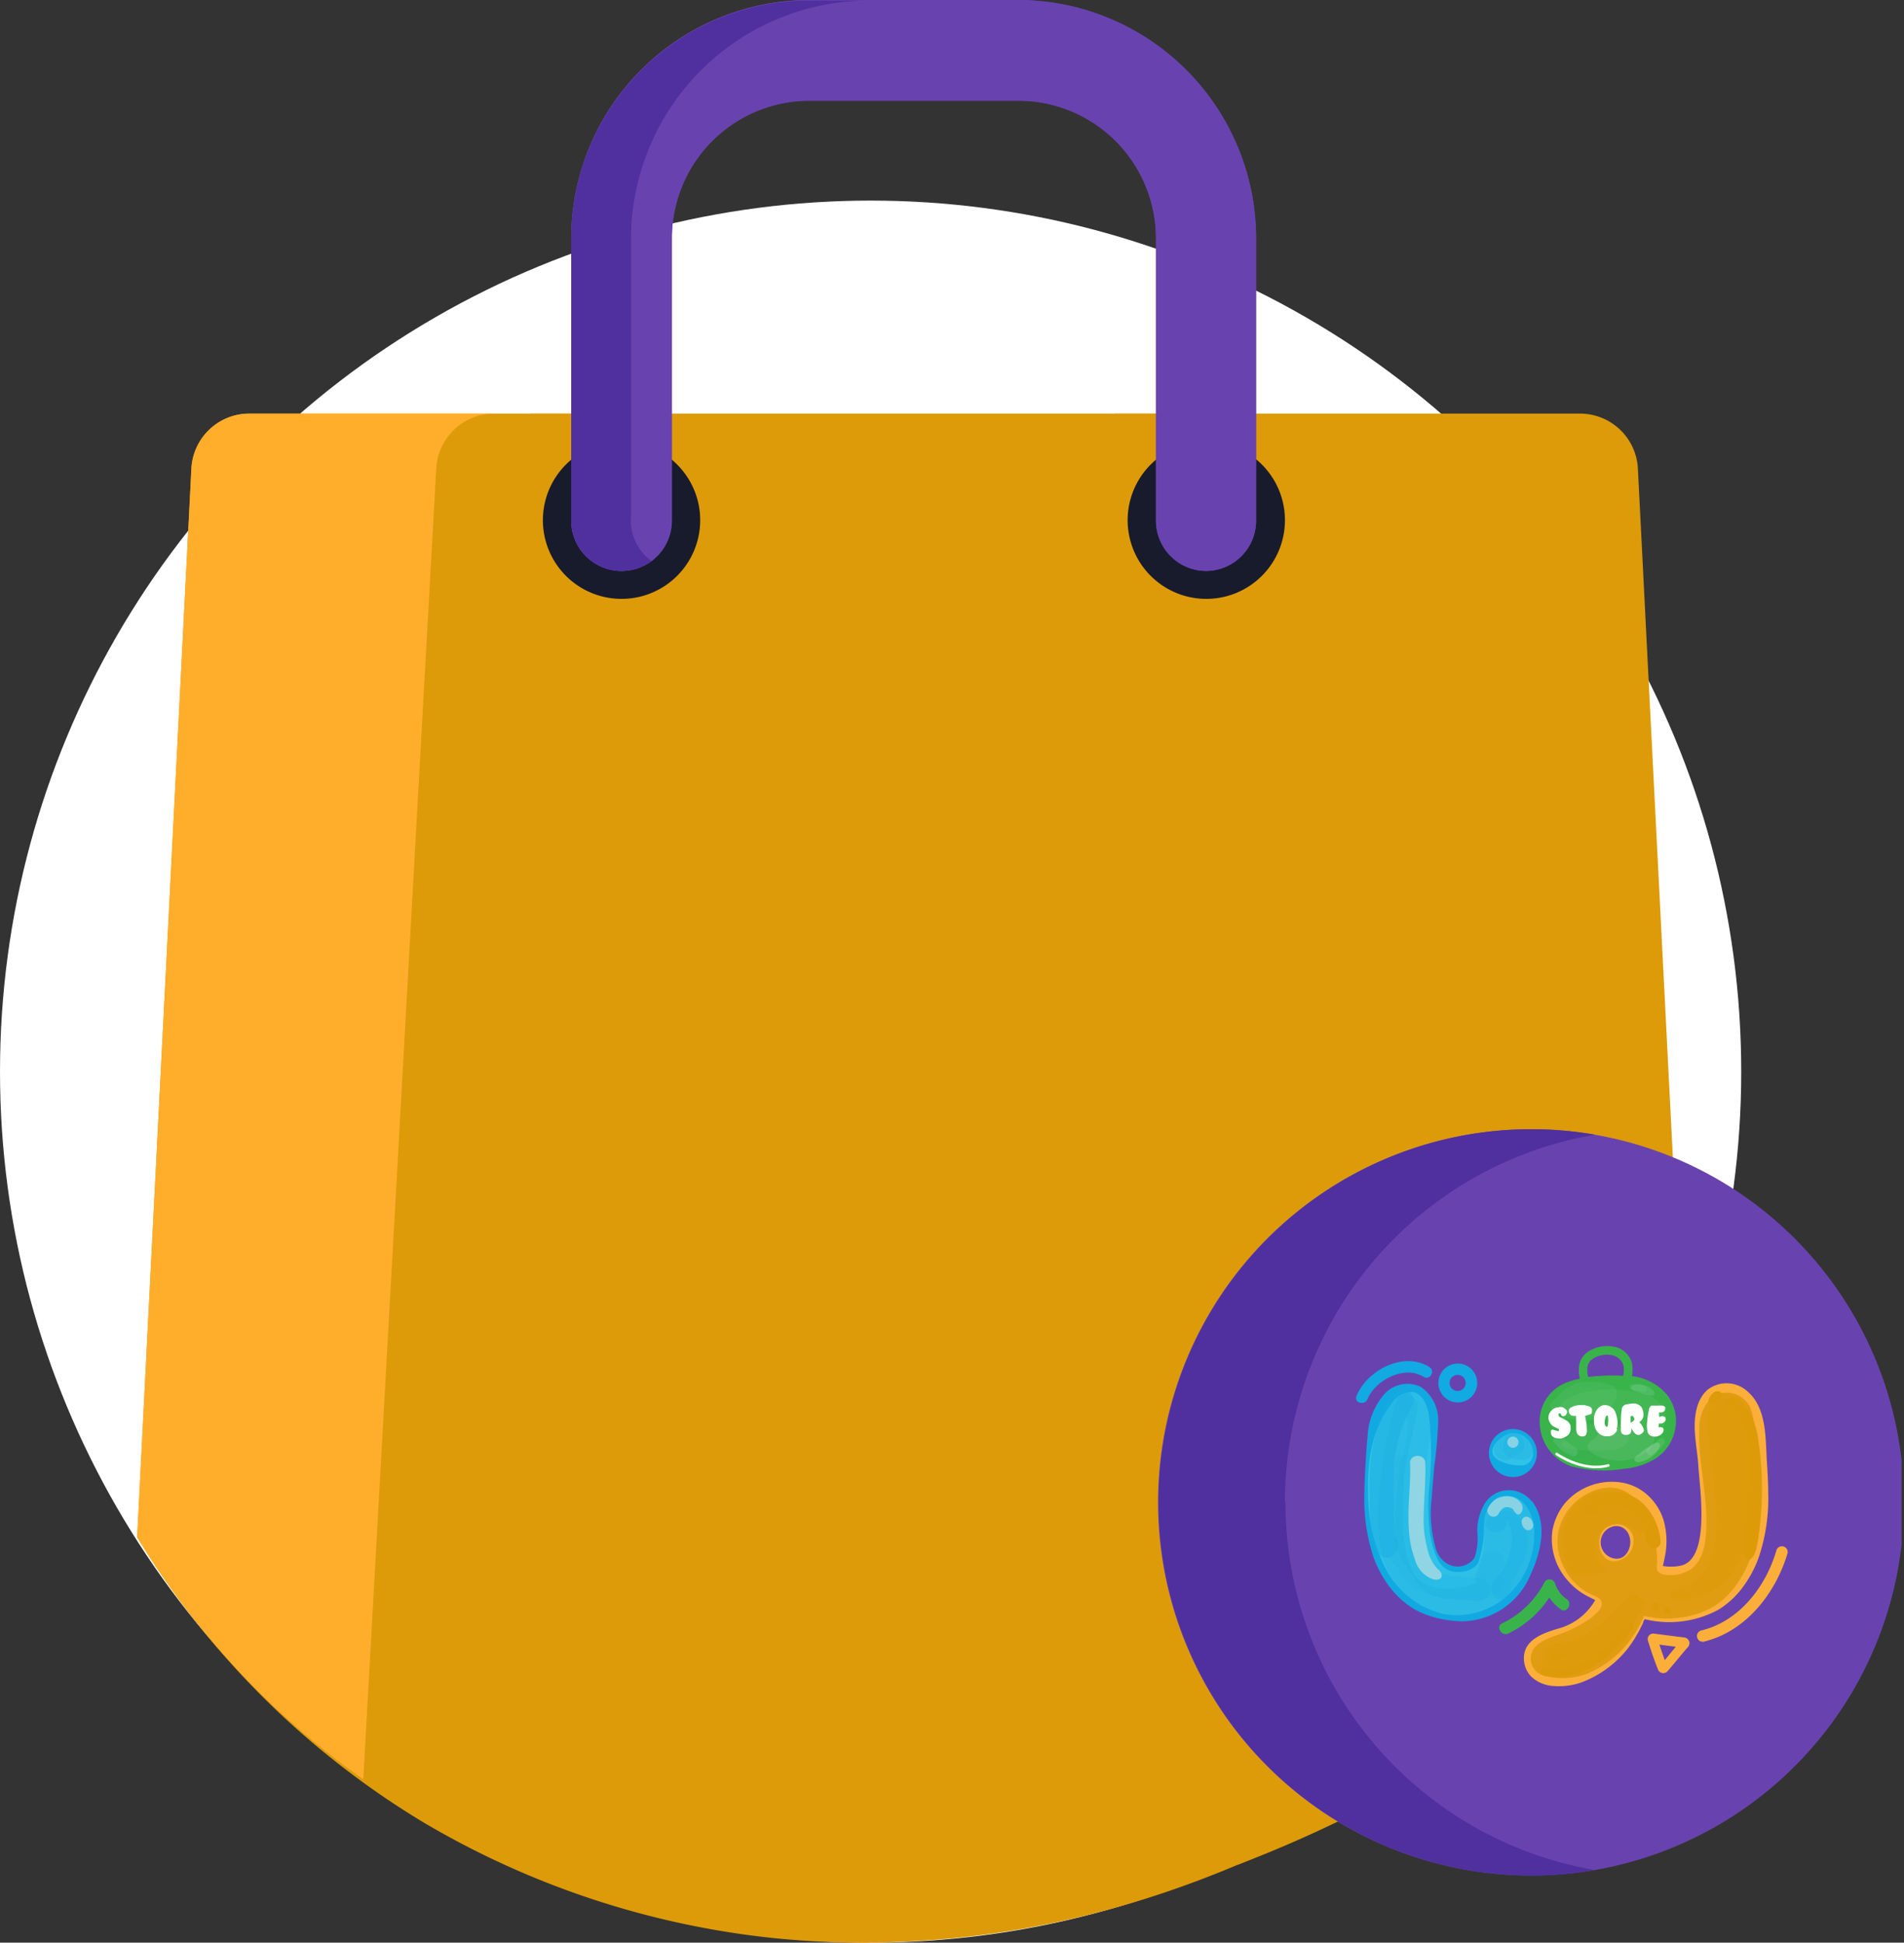 <svg xmlns="http://www.w3.org/2000/svg" xmlns:xlink="http://www.w3.org/1999/xlink" viewBox="0 0 184.23 187.88"><rect x="0" y="0" width="184.23" height="187.88" fill="#333333" stroke="none"/><defs><style>.cls-1,.cls-35{fill:none;}.cls-2,.cls-28{fill:#fff;}.cls-21,.cls-22,.cls-23,.cls-3{fill:#dd9b0a;}.cls-4{fill:#ffae2c;}.cls-5{fill:#181b2b;}.cls-6{fill:#6843af;}.cls-7{fill:#50309e;}.cls-8{clip-path:url(#clip-path);}.cls-9{fill:#11aae2;}.cls-10{fill:#39b44a;}.cls-11{fill:#fbaf3a;}.cls-12{fill:#30c2e7;}.cls-13,.cls-15,.cls-16,.cls-18,.cls-19{fill:#18a9e1;}.cls-13{opacity:0.22;}.cls-14{fill:#11a9e1;}.cls-15{opacity:0.41;}.cls-16{opacity:0.31;}.cls-17,.cls-20{fill:#90d5e3;}.cls-17{opacity:0.92;}.cls-18{opacity:0.07;}.cls-19{opacity:0.19;}.cls-21{opacity:0.84;}.cls-22{opacity:0.78;}.cls-23{opacity:0.8;}.cls-24{fill:#9bd2a7;}.cls-24,.cls-30{opacity:0.1;}.cls-25{fill:#478daf;opacity:0.04;}.cls-26{fill:#eff8fd;}.cls-26,.cls-33{opacity:0.18;}.cls-27{fill:#d1edfb;opacity:0.11;}.cls-28,.cls-29,.cls-34{opacity:0.09;}.cls-29{fill:#a4d49c;}.cls-30{fill:#e0efd6;}.cls-31{fill:#e3f4fc;opacity:0.06;}.cls-32{opacity:0.73;}.cls-33,.cls-34{fill:#d6effa;}.cls-35{stroke:#fff;stroke-linecap:round;stroke-miterlimit:10;stroke-width:0.25px;stroke-dasharray:12 0 4 0 0;}</style><clipPath id="clip-path" transform="translate(-3.38)"><rect class="cls-1" width="187.38" height="187.74"/></clipPath></defs><title>storeAsset 3</title><g id="Layer_2" data-name="Layer 2"><g id="Layer_1-2" data-name="Layer 1"><circle class="cls-2" cx="84.24" cy="103.64" r="84.24"/><path class="cls-3" d="M167.1,148.48,161.86,45.3A5.61,5.61,0,0,0,156.25,40H27.51A5.61,5.61,0,0,0,21.9,45.3L16.65,148.67a81.75,81.75,0,0,0,27.77,27.62,83.69,83.69,0,0,0,33.72,11.14,85.85,85.85,0,0,0,13.67.31c19-1,33.1-8,39.88-11.38A115,115,0,0,0,167.1,148.48Z" transform="translate(-3.38)"/><path class="cls-3" d="M111.28,50.35a4.87,4.87,0,1,0,9.74,0V40h-9.74Z" transform="translate(-3.38)"/><path class="cls-3" d="M59.57,55.22a4.87,4.87,0,0,0,4.87-4.87V40H54.7V50.35a4.87,4.87,0,0,0,4.87,4.87Z" transform="translate(-3.38)"/><path class="cls-4" d="M51.2,40H27.51A5.61,5.61,0,0,0,21.9,45.3L16.65,148.67a78,78,0,0,0,21.88,23.41L45.59,45.3A5.61,5.61,0,0,1,51.2,40Z" transform="translate(-3.38)"/><path class="cls-5" d="M71.13,50.31a7.61,7.61,0,1,1-7.61-7.61,7.61,7.61,0,0,1,7.61,7.61Z" transform="translate(-3.38)"/><path class="cls-5" d="M127.71,50.31a7.61,7.61,0,1,1-7.61-7.61,7.61,7.61,0,0,1,7.61,7.61Z" transform="translate(-3.38)"/><path class="cls-6" d="M120.1,55.22a4.87,4.87,0,0,1-4.87-4.87V23.05A13.32,13.32,0,0,0,101.92,9.74H81.7A13.32,13.32,0,0,0,68.39,23.05v27.3a4.87,4.87,0,1,1-9.74,0V23.05A23.08,23.08,0,0,1,81.7,0h20.22a23.08,23.08,0,0,1,23,23.05v27.3a4.87,4.87,0,0,1-4.87,4.87Z" transform="translate(-3.38)"/><path class="cls-6" d="M120.1,55.22a4.87,4.87,0,0,1-4.87-4.87V23.05A13.32,13.32,0,0,0,101.92,9.74H81.7A13.32,13.32,0,0,0,68.39,23.05v27.3a4.87,4.87,0,1,1-9.74,0V23.05A23.08,23.08,0,0,1,81.7,0h20.22a23.08,23.08,0,0,1,23,23.05v27.3a4.87,4.87,0,0,1-4.87,4.87Z" transform="translate(-3.38)"/><path class="cls-7" d="M64.44,50.35V23.05a23.08,23.08,0,0,1,23-23H81.7A23.08,23.08,0,0,0,58.65,23.05v27.3a4.87,4.87,0,0,0,7.77,3.91,4.86,4.86,0,0,1-2-3.91Z" transform="translate(-3.38)"/><g class="cls-8"><path class="cls-3" d="M167.1,148.48l-2-38.73a42,42,0,0,0-55.56,39.69c0,13,4.37,23.22,13.6,30.91,17.25-6.61,33.5-17,43.93-31.87Z" transform="translate(-3.38)"/><path class="cls-6" d="M187.61,145.3a36.09,36.09,0,1,1-36.09-36.09,36.09,36.09,0,0,1,36.09,36.09Z" transform="translate(-3.38)"/></g><path class="cls-7" d="M127.71,145.3a36.08,36.08,0,0,1,30-35.56,35.58,35.58,0,0,0-6.14-.53,36.09,36.09,0,0,0,0,72.18,35.58,35.58,0,0,0,6.14-.53,36.08,36.08,0,0,1-29.95-35.56Z" transform="translate(-3.38)"/><path class="cls-9" d="M141.69,132.21c-2.52-1.57-6.05.32-7.06,2.81-.26.66.8.95,1.07.29.75-1.85,3.57-3.31,5.43-2.15.6.38,1.16-.57.56-.95Z" transform="translate(-3.38)"/><path class="cls-10" d="M155,154.68a3,3,0,0,1-1.16-1.55.56.56,0,0,0-1-.13,9,9,0,0,1-4.11,4c-.65.29-.09,1.25.56,1a9.89,9.89,0,0,0,4-3.5,4.42,4.42,0,0,0,1.17,1.19C155,156,155.55,155.08,155,154.68Z" transform="translate(-3.38)"/><path class="cls-11" d="M168.28,158.76c4.07-1,6.93-4.7,8.07-8.57a.56.56,0,0,0-1.07-.3c-1,3.51-3.59,6.92-7.29,7.8a.55.55,0,0,0,.29,1.07Z" transform="translate(-3.38)"/><path class="cls-9" d="M146.31,133.75a.78.78,0,0,0,0-.16,1.88,1.88,0,1,0,0,.33A1,1,0,0,0,146.31,133.75Zm-2.67,0a.78.78,0,0,1,1.56,0A.78.78,0,0,1,143.64,133.75Z" transform="translate(-3.38)"/><path class="cls-9" d="M149.77,142.85a2.32,2.32,0,1,0-2.32-2.32A2.32,2.32,0,0,0,149.77,142.85Z" transform="translate(-3.38)"/><path class="cls-12" d="M150.47,141.73a1.13,1.13,0,0,0,1.24-1.2,1.93,1.93,0,0,0-1.94-1.93c-.84,0-2.53,1.32-1.83,2.27a1.6,1.6,0,0,0,.61.44A4.48,4.48,0,0,0,150.47,141.73Z" transform="translate(-3.38)"/><path class="cls-13" d="M149.52,138.71a1.43,1.43,0,0,0-.7,1.34c0,.83,1.13,1.18,1.8,1.16C152.87,141.15,151,138,149.52,138.71Z" transform="translate(-3.38)"/><path class="cls-14" d="M151.53,145.13a2.85,2.85,0,0,0-2.36-1,2.74,2.74,0,0,0-2.06,1.18,5,5,0,0,0-.78,2.89,5.89,5.89,0,0,1-.28,2.47,2,2,0,0,1-2.55.61,2.45,2.45,0,0,1-1.17-1.43,12.29,12.29,0,0,1-.42-5c.06-1,.18-2,.24-3a39.46,39.46,0,0,0,.39-4.47,3.93,3.93,0,0,0-1.65-3.23,3,3,0,0,0-3.62.75,6.79,6.79,0,0,0-1.57,4.14c-.08.73-.12,1.48-.17,2.22-.06,1-.12,2-.13,3.07a17.83,17.83,0,0,0,.87,6.24,11,11,0,0,0,1.34,2.59,8.58,8.58,0,0,0,2.53,2.42,9.36,9.36,0,0,0,3.28,1.1,10.41,10.41,0,0,0,1.58.12,7.27,7.27,0,0,0,6.47-4.5c1-2.14,1.71-5.05.15-7.11Z" transform="translate(-3.38)"/><path class="cls-12" d="M142.54,150.91a2.35,2.35,0,0,0,.88.89c.87.47,2.53.25,3-.71a11.06,11.06,0,0,0,.56-3.71,3.09,3.09,0,0,1,1.21-2.48,2.27,2.27,0,0,1,2.78.65,4.34,4.34,0,0,1,.86,2.91,8.08,8.08,0,0,1-2.68,5.94,7.3,7.3,0,0,1-6.25,1.66,8.59,8.59,0,0,1-5.5-4.45,16,16,0,0,1-1.65-7.05c-.11-3.1.36-6.38,2.28-8.82a2.35,2.35,0,0,1,2.07-1.11c.94.18,1.38,1.27,1.54,2.22a33.73,33.73,0,0,1,0,7.38,21.29,21.29,0,0,0,.06,3.66,8.68,8.68,0,0,0,.21,1.24,5.45,5.45,0,0,0,.22.79A7.92,7.92,0,0,0,142.54,150.91Z" transform="translate(-3.38)"/><path class="cls-15" d="M140,136c.7-1.27-1.25-2.41-2-1.14a17.08,17.08,0,0,0-2.07,7.78c-.05,1.44,0,2.89,0,4.33,0,1.26-.15,2.72,1.07,3.49s2.32-1.08,1.23-1.89a.35.35,0,0,1,0-.2,5.54,5.54,0,0,0,0-.91c0-.57,0-1.15,0-1.73,0-1.2,0-2.39,0-3.59A14.11,14.11,0,0,1,140,136Z" transform="translate(-3.38)"/><path class="cls-16" d="M151.75,147.31c-.27-1.17-.77-2.45-2.14-2.53a2.66,2.66,0,0,0-2.65,2c-.33,1.41,1.84,2,2.18.6.06-.22.11-.17.19-.25a4.92,4.92,0,0,1,.34,1.9,6.26,6.26,0,0,1-1.68,3.81,1.16,1.16,0,0,0,0,1.6,1.14,1.14,0,0,0,1.6,0,10.6,10.6,0,0,0,2-3.4A7.37,7.37,0,0,0,151.75,147.31Z" transform="translate(-3.38)"/><path class="cls-13" d="M150,146.46a1.83,1.83,0,0,0-2.44.27c-.83.83-.48,1.93-.62,3a7.53,7.53,0,0,1-.68,2.27,1.22,1.22,0,0,0,0,1.1c-2.11.89-5.39.9-6.31-1.35-1.15-2.82-.81-5.72-.71-8.72a18.33,18.33,0,0,1,.53-3.12l.78-3.62a1.13,1.13,0,0,0-2.22-.44,58.64,58.64,0,0,0-1.27,6.25,30.71,30.71,0,0,0-.27,6.49,10.7,10.7,0,0,0,2,5.36,6.23,6.23,0,0,0,4.33,2.27,8.57,8.57,0,0,0,4.86-.65,3.89,3.89,0,0,0,1.56-1.79,1.5,1.5,0,0,0,.09-.76,8.9,8.9,0,0,0,.71-1.13,7,7,0,0,0,.77-1.9A3.73,3.73,0,0,0,150,146.46Z" transform="translate(-3.38)"/><path class="cls-17" d="M150,146.28c.12.15.26.26.45.14a.76.76,0,0,0,.13-1,1.43,1.43,0,0,0-1-.66,2,2,0,0,0-2.2,1.05.59.59,0,0,0,.21.8.58.58,0,0,0,.8-.21c.11-.25.42-.61.68-.63a.92.92,0,0,1,.72.2C149.81,146.05,149.89,146.17,150,146.28Z" transform="translate(-3.38)"/><path class="cls-18" d="M148.39,152.14c.08-.08.16-.18.24-.27a1.18,1.18,0,0,0,0-1.6,1.14,1.14,0,0,0-1.6,0,3.59,3.59,0,0,1-2.68,1.45,3.8,3.8,0,0,1-1.69-.35,8.48,8.48,0,0,1-.9-.46l-.14-.09a1.77,1.77,0,0,0,0-.2c-.06-.21-.12-.42-.17-.63a19.5,19.5,0,0,1,.07-7.42,1.28,1.28,0,0,0-.38-1.17,1.66,1.66,0,0,0-1.77-.75,1,1,0,0,0-.88.36,2.5,2.5,0,0,0-.24.22,4,4,0,0,0-.76,1.85,18.52,18.52,0,0,0-.37,2.23c0,.37-.08.76-.09,1.15a7.32,7.32,0,0,0,.5,3.42,4.77,4.77,0,0,0,1.21,1.86c.55,1.67,2.34,2.41,4,2.75,1.87.39,3.94.69,5.6-.49a1.11,1.11,0,0,0,.13-1.86Z" transform="translate(-3.38)"/><path class="cls-19" d="M146.51,152.62l-2.06-.16a5.14,5.14,0,0,1-1.51-.2c-.48-.18-.72-.74-1-1.14-.37-.57-.74-1.13-1.09-1.71-.64-1-.25-2.43-.15-3.6l.19-2.16a1.24,1.24,0,0,0,.14-.41,36.31,36.31,0,0,0,.82-5.27c0-1.4-.51-3.57-2.27-3.49-1.29.05-1.26,1.83-.22,2.19h0c0,.09.08.18.11.27a2.41,2.41,0,0,1,.12.65,6.9,6.9,0,0,1-.14,1.57c-.1.55-.19,1.09-.29,1.64a1.3,1.3,0,0,0-.37.83l-.42,4.91a11.48,11.48,0,0,0-.11,2.34,4.83,4.83,0,0,0,.85,2c.79,1.22,1.5,2.86,2.93,3.43a6.65,6.65,0,0,0,2,.35l2.42.19a1.14,1.14,0,0,0,1.13-1.13A1.16,1.16,0,0,0,146.51,152.62Z" transform="translate(-3.38)"/><path class="cls-17" d="M150.7,147.56c.38.82,1.33.38.94-.44S150.32,146.74,150.7,147.56Z" transform="translate(-3.38)"/><path class="cls-13" d="M150.73,139.15a1.15,1.15,0,0,0-1.55-.41l-.68.39a1.18,1.18,0,0,0-.52.68,1.2,1.2,0,0,0,.11.87,1.15,1.15,0,0,0,1.55.4l.68-.39a1.12,1.12,0,0,0,.52-.67A1.15,1.15,0,0,0,150.73,139.15Z" transform="translate(-3.38)"/><path class="cls-17" d="M149.77,138.94a.54.54,0,0,0,0,1.08A.54.54,0,0,0,149.77,138.94Z" transform="translate(-3.38)"/><path class="cls-20" d="M142.41,151.67a4.21,4.21,0,0,1-.93-1.95,10.45,10.45,0,0,1-.35-2.61c0-1.87.22-3.73.16-5.6,0-.94-1.5-.94-1.47,0,.07,2.12-.27,4.23-.12,6.35a10.06,10.06,0,0,0,.6,3,2.76,2.76,0,0,0,1.69,1.86C142.9,153,143.23,152.27,142.41,151.67Z" transform="translate(-3.38)"/><path class="cls-11" d="M174.47,144.39c0-1-.06-2-.13-3.07-.14-2.25,0-5.19-1.92-6.79a3,3,0,0,0-3.79-.14c-1.18,1-1.34,2.76-1.25,4.18.07,1.12.28,2.22.34,3.34.12,2,1.23,9.1-1.86,9.54a4.63,4.63,0,0,1-1.58,0c.06-.27.12-.53.17-.8a7.36,7.36,0,0,0-.09-3.58,5.43,5.43,0,0,0-1.58-2.49,4.89,4.89,0,0,0-2.3-1.16,6,6,0,0,0-5.57,1.84,5.76,5.76,0,0,0-1.32,2.77,6,6,0,0,0,1.38,4.71,6.36,6.36,0,0,0,2.13,1.69l.63.32a5.87,5.87,0,0,1-3.66,2.78c-1.33.41-3.1,1-3.23,2.64a2.56,2.56,0,0,0,.72,2,3.46,3.46,0,0,0,2.15.89,6.47,6.47,0,0,0,2.92-.44,10.34,10.34,0,0,0,4.27-3.21,11.56,11.56,0,0,0,.9-1.37c.14-.23.26-.47.38-.71l.18-.36c0-.09.1-.32.17-.37s0,0,0,0l0,0a10,10,0,0,0,7.14-.93,8.43,8.43,0,0,0,2.52-2.42,11,11,0,0,0,1.35-2.59A17.82,17.82,0,0,0,174.47,144.39Zm-15.05,6.3a1.58,1.58,0,0,1-.14-3,1.28,1.28,0,0,1,1.17.09,1.45,1.45,0,0,1,.57.74C161.41,149.58,160.68,151.07,159.42,150.69Z" transform="translate(-3.38)"/><path class="cls-21" d="M173.54,144.88c0-.95-.06-1.91-.12-2.86-.1-1.61-.08-4.46-.73-6a2.58,2.58,0,0,0-3.53-1,4.05,4.05,0,0,0-1.36,2.89v.29c-.13,3.22.82,6.37.68,9.59-.06,1.43-.26,3.08-1.53,4a3.58,3.58,0,0,1-2.7.46c-.67-.27-.55-.48-.53-1.13.11-4.11-2.59-9.45-7.35-6.3a5.25,5.25,0,0,0-1,.91,5.31,5.31,0,0,0-1.23,2.57,5.11,5.11,0,0,0,.28,2.63,5.7,5.7,0,0,0,3.11,3.36,1.88,1.88,0,0,1,.55.27c1.3,1.08-2.08,2.74-2.77,3.08-1,.48-2.32.72-3.16,1.42a1.71,1.71,0,0,0,.62,3,6.83,6.83,0,0,0,4.12-.16,10.1,10.1,0,0,0,3.64-2.55,11.18,11.18,0,0,0,1.93-3.08l0,0,0,0a8.7,8.7,0,0,0,3.59.16,8.58,8.58,0,0,0,3.06-1,7.88,7.88,0,0,0,2.35-2.25,10.41,10.41,0,0,0,1.25-2.41A16.54,16.54,0,0,0,173.54,144.88ZM159.41,151c-1.23-.2-1.67-1.93-.91-3a1.68,1.68,0,0,1,2.9.59A2,2,0,0,1,159.41,151Z" transform="translate(-3.38)"/><path class="cls-22" d="M173.12,139.23a3.62,3.62,0,0,0-1.4-3.21c-.71-.42-2.05-1.12-2.58-.48-.78,1-.4,2.49-.35,3.69.07,2.09.47,4.16.6,6.24a14.57,14.57,0,0,1-.23,4.52,4.67,4.67,0,0,1-3.53,3.72c-1,.28-.8.94.25,1a6.22,6.22,0,0,0,5-2.4,11.42,11.42,0,0,0,1.92-6.08A62.39,62.39,0,0,0,173.12,139.23Z" transform="translate(-3.38)"/><path class="cls-3" d="M171.54,136.89c1.33,1.57,1.16,4.37,1.07,6.23s-.19,3.39-.38,5.26a12.34,12.34,0,0,0-.15,1.71c0,.94,1,1.35,1.36-.88a31.76,31.76,0,0,0,.09-9.83,7.28,7.28,0,0,0-1.17-3.29,2.71,2.71,0,0,0-1.15-1c-.44-.15-1.21.36-.82.86a1.09,1.09,0,0,0,.32.23A3.05,3.05,0,0,1,171.54,136.89Z" transform="translate(-3.38)"/><path class="cls-22" d="M162.66,146.18c-1.78-2.05-4.68-2.79-6.81-.69-1.72,1.72-1.57,4.51-.54,6.55a.89.89,0,0,0,1.05.45c.19,0,.33-.19.53-.22s2.63,0,1.88-.57a2.46,2.46,0,0,1-.79-3.07,2.36,2.36,0,0,1,3.92-.36c.27.27.7-.45.72-.85v0A.86.86,0,0,0,162.66,146.18Z" transform="translate(-3.38)"/><path class="cls-22" d="M162,154.54a.64.64,0,0,0-1-.25c-.88.83-1.6,1.8-2.52,2.57a9,9,0,0,1-3.24,1.85c-.88.24-2.33,0-2.49,1.2a.5.5,0,0,0,.08.34c-.53.3-.32.87.08,1.14,1.14.75,3.25.39,4.4-.14a11.89,11.89,0,0,0,3.67-3.5,20.6,20.6,0,0,0,1.33-2.14,1.28,1.28,0,0,0,.19-.41A.56.56,0,0,0,162,154.54Z" transform="translate(-3.38)"/><path class="cls-3" d="M160.76,157a1.73,1.73,0,0,0-.36.44,9.7,9.7,0,0,1-3,2.88,7.22,7.22,0,0,1-4.71,1.06c-.49,0-.28.64.2.72a6.94,6.94,0,0,0,4.92-1.1,11,11,0,0,0,2-1.65,10.12,10.12,0,0,0,1.45-1.69c.12-.19.22-.44.1-.62a.43.43,0,0,0-.57-.07Z" transform="translate(-3.38)"/><path class="cls-3" d="M163.6,154.93a.52.52,0,0,0,0,1A.52.52,0,0,0,163.6,154.93Z" transform="translate(-3.38)"/><path class="cls-3" d="M164.76,155.44a.33.33,0,0,0,0,.66A.33.33,0,0,0,164.76,155.44Z" transform="translate(-3.38)"/><path class="cls-23" d="M153.67,160a.4.4,0,0,0-.26.14.34.34,0,0,0,.26.53,2,2,0,0,0,.68-.13,1.58,1.58,0,0,0,.59-.34c.17-.26-.28-.38-.46-.38a2.82,2.82,0,0,0-.64.14Z" transform="translate(-3.38)"/><path class="cls-3" d="M169.52,134.54c-.34,0-.72.52-.8.76-.15.46.2.63.8.27S170.18,134.54,169.52,134.54Z" transform="translate(-3.38)"/><path class="cls-3" d="M164.06,149.15a5.69,5.69,0,0,0-2-4,4.36,4.36,0,0,0-3-.85,3.38,3.38,0,0,0-2,.76c-.62.6-.5,1.75.59,1.32.51-.2.92-.61,1.44-.78a2.21,2.21,0,0,1,2,.37,4,4,0,0,1,1.28,1.78c.2.52.2,1.52.65,1.89A.66.66,0,0,0,164.06,149.15Z" transform="translate(-3.38)"/><path class="cls-11" d="M166.28,158.36l-2.91-.37a.53.53,0,0,0-.53.7c.28.92.59,1.83.95,2.73a.55.55,0,0,0,.91.24c.68-.77,1.31-1.58,2-2.36A.56.56,0,0,0,166.28,158.36Zm-.75.9-1.07,1.3c-.18-.5-.35-1-.52-1.5Z" transform="translate(-3.38)"/><path class="cls-10" d="M164.65,134.86a5.22,5.22,0,0,0-3.36-1.77,3.74,3.74,0,0,0,0-1.25,2.21,2.21,0,0,0-1.85-1.61,3.33,3.33,0,0,0-2.41.51,2,2,0,0,0-.85,1.29,3.57,3.57,0,0,0,.06,1.31,6.65,6.65,0,0,0-1.44.44,4,4,0,0,0-2.42,4.14,4.58,4.58,0,0,0,3,3.88,12.22,12.22,0,0,0,5.11.25,6.86,6.86,0,0,0,3.18-1.05,4.39,4.39,0,0,0,1.82-4.32A4.32,4.32,0,0,0,164.65,134.86Zm-4.21-1.8a18.91,18.91,0,0,0-3.28.1l-.11,0a2.43,2.43,0,0,1-.06-1,1.1,1.1,0,0,1,.5-.74,2.47,2.47,0,0,1,1.77-.37,1.44,1.44,0,0,1,1.2,1A2.5,2.5,0,0,1,160.44,133.06Z" transform="translate(-3.38)"/><path class="cls-24" d="M164.53,136.89A2.81,2.81,0,0,0,162,134.7a12,12,0,0,0-4.31-.21,6.47,6.47,0,0,0-3,1,1.11,1.11,0,0,0-.26,1.24c.24.71.65.41,1.1.58a5,5,0,0,0,1.89,0l2-.08a8,8,0,0,1,1.38.12,3.73,3.73,0,0,1,1.27.29c.36.2.58.62,1,.78C163.93,138.74,164.7,137.9,164.53,136.89Z" transform="translate(-3.38)"/><path class="cls-25" d="M153.47,138.86A2.81,2.81,0,0,0,156,141a12,12,0,0,0,4.31.22,6.53,6.53,0,0,0,3-1,1.11,1.11,0,0,0,.26-1.24c-.25-.71-.66-.4-1.11-.57a4.81,4.81,0,0,0-1.89,0c-.68,0-1.35.06-2,.07a8.07,8.07,0,0,1-1.39-.12,3.71,3.71,0,0,1-1.27-.28c-.36-.2-.58-.62-1-.78C154.07,137,153.29,137.85,153.47,138.86Z" transform="translate(-3.38)"/><path class="cls-26" d="M164,139.83a.88.88,0,0,1-.1.22,2.57,2.57,0,0,1-1.8,1.33.65.65,0,0,1-.39,0c-.53-.26.16-.68.38-.85a9.17,9.17,0,0,1,1.26-.88.65.65,0,0,1,.35-.13.3.3,0,0,1,.29.19A.29.29,0,0,1,164,139.83Z" transform="translate(-3.38)"/><path class="cls-27" d="M153.66,139.31v0a1.28,1.28,0,0,0,.32.44,3,3,0,0,0,.39.4,3.72,3.72,0,0,0,1.15.67c.45.17.71-.55.29-.81l0,0a7.49,7.49,0,0,1-1.41-1.14.34.34,0,0,0-.5,0A.49.49,0,0,0,153.66,139.31Z" transform="translate(-3.38)"/><path class="cls-28" d="M163,140.76h0a1.1,1.1,0,0,0,.37-.16,2.25,2.25,0,0,0,.36-.24,3.11,3.11,0,0,0,.7-.79.33.33,0,0,0-.51-.4l0,0a6,6,0,0,1-1.09.91.31.31,0,0,0-.11.4C162.82,140.62,162.9,140.75,163,140.76Z" transform="translate(-3.38)"/><path class="cls-29" d="M155.13,138.93c.15-.12.28-.26.43-.38a4.11,4.11,0,0,1,3.57-.74,4.28,4.28,0,0,1,1.44.47.88.88,0,0,1,.17,1.36,1.84,1.84,0,0,1-1,.51,9.55,9.55,0,0,1-2.14.13,12.35,12.35,0,0,1-2.64-.23.91.91,0,0,1-.35-.15c-.44-.34.17-.69.42-.88Z" transform="translate(-3.38)"/><path class="cls-30" d="M157.66,139.13s1.73-2.51,5.69-.69a1.76,1.76,0,0,1,.09.92c-.24,1.23-1.92,1.68-2.22,1.76-2,.52-4.23-.46-4.24-1.24C157,139.69,157.11,139.44,157.66,139.13Z" transform="translate(-3.38)"/><path class="cls-31" d="M154,135.16a2.76,2.76,0,0,0,.23-.27,3.89,3.89,0,0,1,2.51-1.25,6.45,6.45,0,0,1,2.75.41c.36.13.35.68.3,1a1.84,1.84,0,0,1-.46.91,3,3,0,0,1-.81.61,5.07,5.07,0,0,1-4,.32,2.64,2.64,0,0,1-.9-.49c-.55-.51,0-.88.37-1.23Z" transform="translate(-3.38)"/><g class="cls-32"><path class="cls-33" d="M161.33,134a.64.64,0,0,1,.18-.06,2,2,0,0,1,1.73.45.6.6,0,0,1,.2.27c.13.49-.48.28-.69.23a8.5,8.5,0,0,1-1.19-.35.68.68,0,0,1-.26-.15.3.3,0,0,1-.05-.3A.24.24,0,0,1,161.33,134Z" transform="translate(-3.38)"/><path class="cls-34" d="M162.66,134.14l0,0a.8.8,0,0,0-.29-.15,2.13,2.13,0,0,0-.33-.11,2.32,2.32,0,0,0-.83,0c-.3,0-.25.53.05.55h0a4.06,4.06,0,0,1,1.1.21.22.22,0,0,0,.29-.15A.31.31,0,0,0,162.66,134.14Z" transform="translate(-3.38)"/></g><path class="cls-2" d="M154.1,138.44h0c.09,0,.13-.09.12-.16a.1.1,0,0,0,0-.07,2.24,2.24,0,0,0-.27-.12l-.29-.15a1,1,0,0,1-.25-.26,1.18,1.18,0,0,1-.2-.46.94.94,0,0,1,.19-.69,1,1,0,0,1,.72-.42.86.86,0,0,1,.48,0,1.15,1.15,0,0,1,.32.24.33.33,0,0,1,.09.16.42.42,0,0,1-.06.24h0a.39.39,0,0,1-.24.21h-.13c-.08,0-.14-.07-.17-.19s-.06-.07-.13-.06a.19.19,0,0,0-.09,0,.31.31,0,0,0,0,.16.27.27,0,0,0,.16.2,6.15,6.15,0,0,1,.6.31.88.88,0,0,1,.4.52c0,.05,0,.11,0,.19a.84.84,0,0,1-.48.86,1.42,1.42,0,0,1-.42.17h-.1c-.51,0-.81-.15-.89-.43a.82.82,0,0,1,0-.14s0,0,0,0a.31.31,0,0,1,0-.19.18.18,0,0,1,.13-.1l.22.06a1,1,0,0,0,.25.06l.07,0Z" transform="translate(-3.38)"/><path class="cls-2" d="M157.42,136.29h0s0,.09,0,.15a.45.45,0,0,1-.08.3s-.12.06-.31.11l-.28.09s.05.29.15.79c0,.11,0,.21,0,.31a1.69,1.69,0,0,1,0,.58q-.1.3-.33.3a.59.59,0,0,1-.53-.19,1,1,0,0,1-.15-.5s0-.11,0-.4l0-.49a2.46,2.46,0,0,1,0-.41l-.07,0a.83.83,0,0,1-.27,0,.41.41,0,0,1-.26-.15.52.52,0,0,1-.12-.28.39.39,0,0,1,.23-.38,1.71,1.71,0,0,1,.79-.22,2.27,2.27,0,0,1,.52,0l.41.11A.46.46,0,0,1,157.42,136.29Z" transform="translate(-3.38)"/><path class="cls-2" d="M159.87,138.24h0a1,1,0,0,1-.36.49,1,1,0,0,1-.6.18,1.15,1.15,0,0,1-1-.47,1.58,1.58,0,0,1-.29-.95,2.44,2.44,0,0,1,0-.48c.15-.67.46-1,.92-1.12l.14,0a1.12,1.12,0,0,1,.61.21,1,1,0,0,1,.4.5,3.37,3.37,0,0,1,.21,1,2.39,2.39,0,0,1-.11.66Zm-1-.28h0c.07,0,.11-.15.11-.43a2,2,0,0,0,0-.43c0-.13-.06-.2-.09-.2s-.11,0-.16.18a1.64,1.64,0,0,0-.08.46C158.64,137.85,158.73,138,158.9,138Z" transform="translate(-3.38)"/><path class="cls-2" d="M162.44,138.38h0a.63.63,0,0,1-.18.24.62.62,0,0,1-.34.16c-.23,0-.46-.2-.69-.66a1,1,0,0,1,0,.17.55.55,0,0,1-.12.37.65.65,0,0,1-.36.12l-.14,0a.6.6,0,0,1-.3-.14.73.73,0,0,1-.09-.42v-.15a5.19,5.19,0,0,1,0-.69,9.1,9.1,0,0,1,.09-1.16.53.53,0,0,1,.42-.39,4.65,4.65,0,0,1,.68-.1,1,1,0,0,1,.83.4,1.67,1.67,0,0,1,.16.68.79.79,0,0,1-.18.53,1.31,1.31,0,0,1-.23.21,1.28,1.28,0,0,1,.45.78S162.44,138.35,162.44,138.38Zm-1.11-1.45h-.05l-.12.06a.63.63,0,0,0,0,.19v.4a.61.61,0,0,0,.25-.14.27.27,0,0,0,.11-.2A.45.45,0,0,0,161.33,136.93Z" transform="translate(-3.38)"/><path class="cls-2" d="M164.55,137.13v.12a.44.44,0,0,1-.19.33.44.44,0,0,1-.34.09h-.12a1,1,0,0,1-.05.24.14.14,0,0,0,.08.14.43.43,0,0,1,.26,0,.24.24,0,0,1,.16.22.45.45,0,0,1-.12.33.85.85,0,0,1-.35.26.87.87,0,0,1-.44.08.94.94,0,0,1-.39-.11.81.81,0,0,1-.21-.23,2.5,2.5,0,0,1-.08-1.11,7.29,7.29,0,0,1,.16-1.1.63.63,0,0,1,.24-.45l.66,0a1.94,1.94,0,0,1,.33,0c.2,0,.32.08.35.18a.32.32,0,0,1,0,.14.34.34,0,0,1-.14.26.57.57,0,0,1-.36.08h-.09a.6.6,0,0,0,0,.18.57.57,0,0,1,0,.18s0,.06.08.08a.41.41,0,0,1,.29-.07A.42.42,0,0,1,164.55,137.13Z" transform="translate(-3.38)"/><path class="cls-35" d="M154,140.62s2.48,1.78,5,1.11" transform="translate(-3.38)"/></g></g></svg>